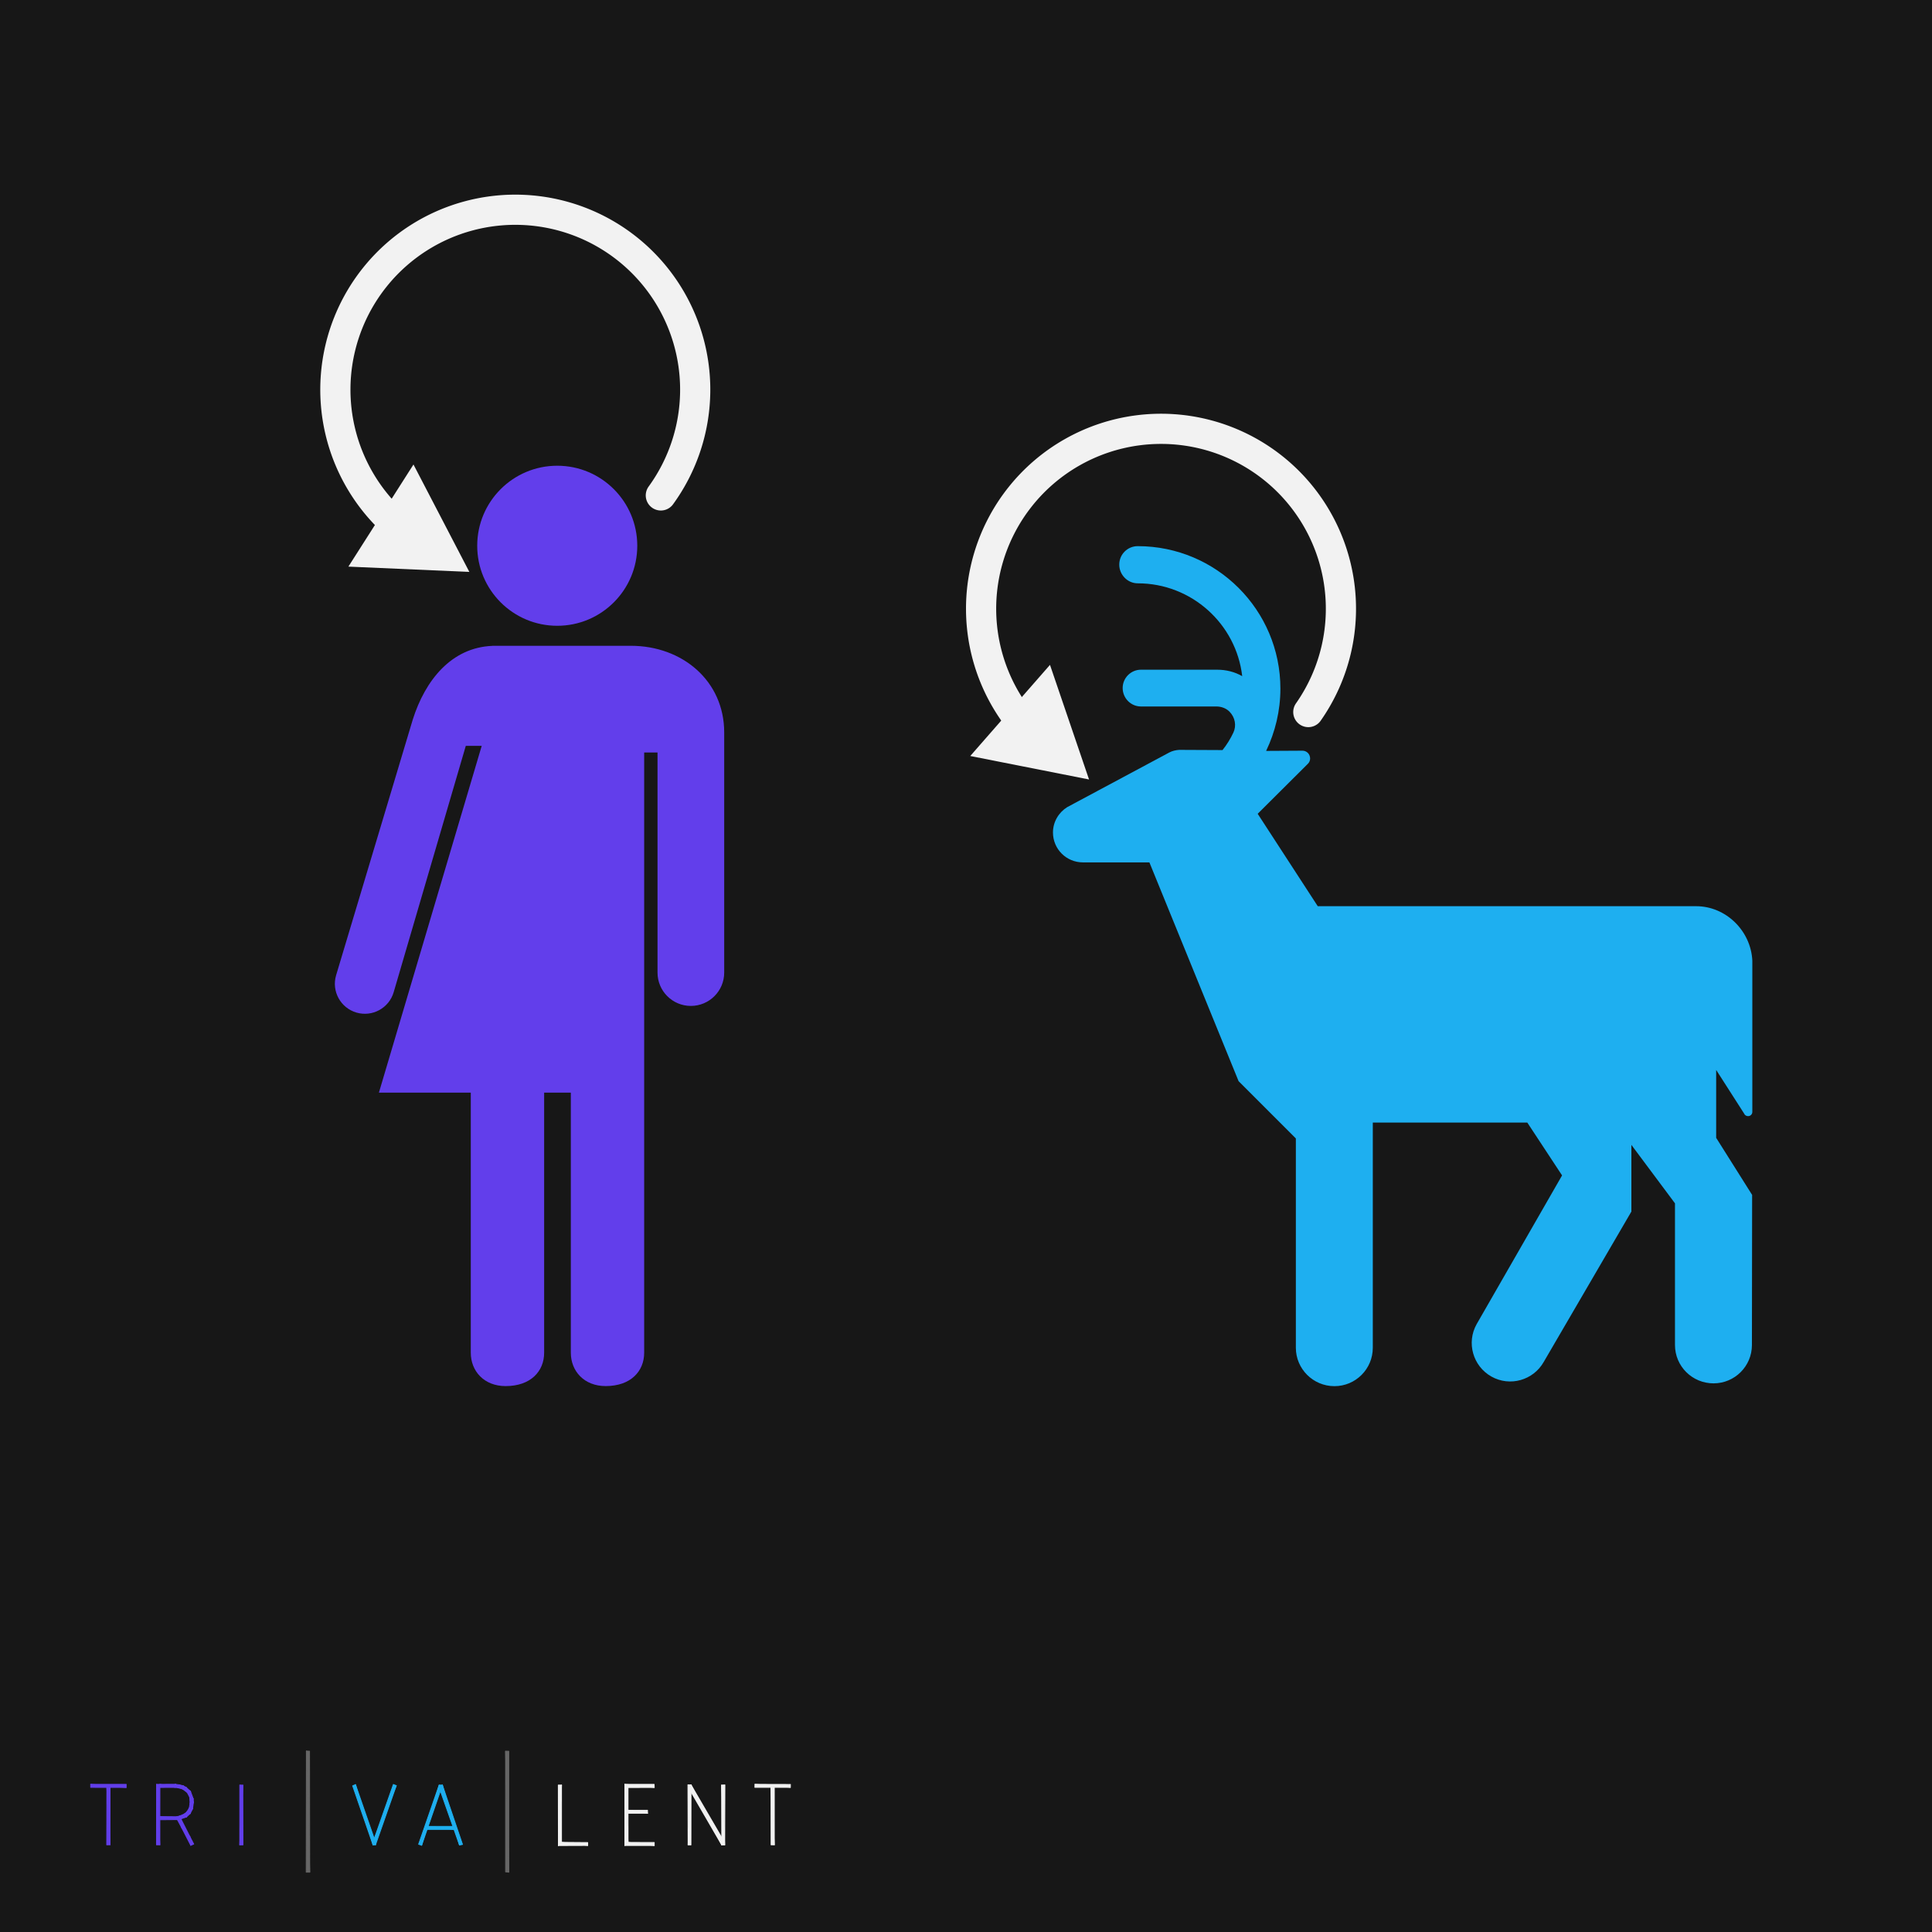 <?xml version="1.0" encoding="UTF-8" standalone="no"?>
<svg
   xmlns:dc="http://purl.org/dc/elements/1.1/"
   xmlns:cc="http://creativecommons.org/ns#"
   xmlns:rdf="http://www.w3.org/1999/02/22-rdf-syntax-ns#"
   xmlns:svg="http://www.w3.org/2000/svg"
   xmlns="http://www.w3.org/2000/svg"
   xmlns:sodipodi="http://sodipodi.sourceforge.net/DTD/sodipodi-0.dtd"
   xmlns:inkscape="http://www.inkscape.org/namespaces/inkscape"
   inkscape:export-ydpi="192"
   inkscape:export-xdpi="192"
   inkscape:export-filename="primum_non_nocere.png"
   width="1024"
   height="1024"
   viewBox="0 0 270.933 270.933"
   version="1.1"
   id="svg8"
   inkscape:version="1.0beta2 (2b71d25, 2019-12-03)"
   sodipodi:docname="primum_non_nocere.svg">
  <rect x="0" y="0" width="270.933" height="270.933" fill="#808080" stroke="none"/>
  <defs
     id="defs2" />
  <sodipodi:namedview
     inkscape:snap-global="true"
     id="base"
     pagecolor="#ffffff"
     bordercolor="#666666"
     borderopacity="1.0"
     inkscape:pageopacity="0.0"
     inkscape:pageshadow="2"
     inkscape:zoom="0.70710678"
     inkscape:cx="421.31892"
     inkscape:cy="520.65224"
     inkscape:document-units="mm"
     inkscape:current-layer="g2694"
     inkscape:document-rotation="0"
     showgrid="false"
     units="px"
     inkscape:pagecheckerboard="true"
     showguides="true"
     inkscape:guide-bbox="true"
     inkscape:snap-bbox="true"
     inkscape:snap-bbox-edge-midpoints="true"
     inkscape:snap-bbox-midpoints="true"
     inkscape:object-nodes="false"
     inkscape:window-width="1920"
     inkscape:window-height="1050"
     inkscape:window-x="0"
     inkscape:window-y="0"
     inkscape:window-maximized="1">
    <sodipodi:guide
       position="135.467,135.467"
       orientation="0,1"
       id="guide1033"
       inkscape:label=""
       inkscape:locked="false"
       inkscape:color="rgb(255,0,0)" />
    <sodipodi:guide
       position="135.467,135.467"
       orientation="-1,0"
       id="guide1035"
       inkscape:label=""
       inkscape:locked="false"
       inkscape:color="rgb(255,0,0)" />
    <sodipodi:guide
       position="90.311,135.467"
       orientation="-1,0"
       id="guide1041"
       inkscape:label=""
       inkscape:locked="false"
       inkscape:color="rgb(50,255,0)" />
    <sodipodi:guide
       position="180.622,135.467"
       orientation="-1,0"
       id="guide1043"
       inkscape:label=""
       inkscape:locked="false"
       inkscape:color="rgb(50,255,0)" />
  </sodipodi:namedview>
  <g
     inkscape:label="Layer 1"
     inkscape:groupmode="layer"
     id="layer1">
    <rect
       y="2.1207682e-06"
       x="1.2120769e-05"
       height="270.933"
       width="270.933"
       id="rect879"
       style="fill:#171717;fill-opacity:1;stroke:#f2f2f2;stroke-width:0;stroke-linecap:square;stroke-linejoin:miter;stroke-miterlimit:4;stroke-dasharray:none;stroke-opacity:1;paint-order:stroke fill markers" />
    <g
       transform="matrix(1.761,0,0,1.761,-29.72,41.518)"
       id="g1039">
      <circle
         id="circle146"
         r="6.373"
         cy="19.884"
         cx="61.252"
         clip-rule="evenodd"
         fill-rule="evenodd"
         style="stroke-width:0.894;fill:#623eeb;fill-opacity:1" />
      <path
         id="path148"
         d="m 67.113,27.85 h -5.842 -0.532 -4.661 v 0.006 c -3.254,0.134 -5.338,2.734 -6.33,5.865 0,0 -6.084,20.285 -6.108,20.372 -0.372,1.267 0.355,2.594 1.621,2.965 1.267,0.371 2.595,-0.356 2.966,-1.622 0.025,-0.086 5.743,-19.618 5.743,-19.618 h 1.267 l -8.187,27.617 h 7.317 v 20.713 c 0,1.467 1.062,2.655 2.774,2.655 2.007,0 3.068,-1.189 3.068,-2.655 V 63.434 h 1.062 1.063 v 20.713 c 0,1.467 1.062,2.655 2.773,2.655 2.007,0 3.068,-1.189 3.068,-2.655 V 59.716 55.998 36.348 h 1.062 v 17.526 c 0,1.467 1.189,2.655 2.655,2.655 1.467,0 2.656,-1.189 2.656,-2.655 V 34.755 c 0,-4.106 -3.329,-6.905 -7.436,-6.905 z"
         clip-rule="evenodd"
         fill-rule="evenodd"
         inkscape:connector-curvature="0"
         style="stroke-width:0;stroke:none;stroke-opacity:1;stroke-miterlimit:4;stroke-dasharray:none;fill:#623eeb;fill-opacity:1" />
    </g>
    <g
       transform="matrix(-1.178,0,0,1.178,245.737,76.589)"
       id="g1031"
       style="fill:#1eaff0;fill-opacity:1">
      <path
         style="fill:#1eaff0;fill-opacity:1"
         inkscape:connector-curvature="0"
         id="path1017"
         d="m 63.717,14.709 h 9.065 c 1.195,0 2.176,0.981 2.176,2.177 0,1.22 -0.98,2.2 -2.176,2.2 h -8.97 c -0.574,0 -1.147,0.191 -1.579,0.622 -0.67,0.693 -0.837,1.674 -0.454,2.487 0.335,0.718 0.79,1.459 1.292,2.081 l 5.166,-0.024 c 0.383,0.024 0.812,0.12 1.172,0.311 l 12.15,6.506 c 1.004,0.622 1.697,1.746 1.697,3.014 0,1.985 -1.602,3.563 -3.562,3.563 h -7.918 l -10.619,26.047 -6.816,6.816 v 24.922 c 0,2.512 -2.057,4.568 -4.592,4.568 -2.535,0 -4.568,-2.057 -4.568,-4.568 V 68.62 H 26.788 l -4.139,6.29 10.166,17.699 c 1.243,2.201 0.454,4.999 -1.746,6.242 -2.201,1.244 -4.999,0.455 -6.242,-1.746 L 14.398,79.215 v -7.94 l -5.19,6.959 v 16.863 c 0,2.535 -2.057,4.568 -4.592,4.568 -2.512,0 -4.568,-2.033 -4.568,-4.568 L 0.024,77.23 4.305,70.437 V 62.353 L 0.98,67.543 C 0.908,67.734 0.717,67.855 0.502,67.855 0.239,67.855 0,67.64 0,67.353 v -18.01 c 0.167,-3.54 3.133,-6.481 6.696,-6.481 H 51.733 L 58.885,31.86 52.953,25.953 c -0.191,-0.167 -0.311,-0.407 -0.311,-0.67 0,-0.526 0.406,-0.933 0.908,-0.933 l 4.329,0.024 C 56.803,22.125 56.181,19.614 56.181,16.959 56.183,7.606 63.788,0 73.164,0 c 1.22,0 2.2,0.981 2.2,2.201 0,1.196 -0.98,2.224 -2.2,2.224 -6.409,0 -11.72,4.832 -12.437,11.05 0.885,-0.502 1.889,-0.766 2.99,-0.766 z" />
    </g>
    <path
       sodipodi:open="true"
       d="M 61.999,77.693 A 25.231,25.231 0 0 1 47.108,52.664 25.231,25.231 0 0 1 65.731,30.272 25.231,25.231 0 0 1 93.055,40.353 25.231,25.231 0 0 1 92.673,69.474"
       sodipodi:arc-type="arc"
       sodipodi:end="0.62831853"
       sodipodi:start="1.9896753"
       sodipodi:ry="25.2307"
       sodipodi:rx="25.231001"
       sodipodi:cy="54.64341"
       sodipodi:cx="72.261093"
       sodipodi:type="arc"
       id="path29"
       style="fill:#000000;fill-opacity:0;stroke:#f2f2f2;stroke-width:4.233;stroke-linecap:round;stroke-linejoin:round;stroke-miterlimit:4;stroke-dasharray:none;stroke-opacity:1;paint-order:stroke fill markers" />
    <path
       transform="rotate(2.008,97.99,72.656)"
       inkscape:transform-center-y="-1.4122125"
       inkscape:transform-center-x="0.13405446"
       d="m 62.929,79.455 -10.598,-0.093 5.38,-9.132 z"
       inkscape:randomized="0"
       inkscape:rounded="0"
       inkscape:flatsided="true"
       sodipodi:arg2="1.5795739"
       sodipodi:arg1="0.53237638"
       sodipodi:r2="3.0595424"
       sodipodi:r1="6.1190853"
       sodipodi:cy="76.348984"
       sodipodi:cx="57.656883"
       sodipodi:sides="3"
       id="path854"
       style="fill:#f2f2f2;fill-opacity:1;stroke:#f2f2f2;stroke-width:3.684;stroke-linecap:square;stroke-linejoin:miter;stroke-miterlimit:4;stroke-dasharray:none;stroke-opacity:1;paint-order:stroke fill markers"
       sodipodi:type="star" />
    <path
       transform="rotate(4.041)"
       style="fill:#000000;fill-opacity:0;stroke:#f2f2f2;stroke-width:4.233;stroke-linecap:round;stroke-linejoin:round;stroke-miterlimit:4;stroke-dasharray:none;stroke-opacity:1;paint-order:stroke fill markers"
       id="path29-3"
       sodipodi:type="arc"
       sodipodi:cx="168.42545"
       sodipodi:cy="73.680801"
       sodipodi:rx="25.231003"
       sodipodi:ry="25.2307"
       sodipodi:start="2.1991149"
       sodipodi:end="0.54105207"
       sodipodi:arc-type="arc"
       d="m 153.595,94.093 a 25.231,25.231 0 0 1 -6.005,-34.642 25.231,25.231 0 0 1 34.453,-7.01 25.231,25.231 0 0 1 8.009,34.235"
       sodipodi:open="true" />
    <path
       sodipodi:type="star"
       style="fill:#f2f2f2;fill-opacity:1;stroke:#f2f2f2;stroke-width:3.684;stroke-linecap:square;stroke-linejoin:miter;stroke-miterlimit:4;stroke-dasharray:none;stroke-opacity:1;paint-order:stroke fill markers"
       id="path854-6"
       sodipodi:sides="3"
       sodipodi:cx="57.656883"
       sodipodi:cy="76.348984"
       sodipodi:r1="6.1190853"
       sodipodi:r2="3.0595424"
       sodipodi:arg1="0.53237638"
       sodipodi:arg2="1.5795739"
       inkscape:flatsided="true"
       inkscape:rounded="0"
       inkscape:randomized="0"
       d="m 62.929,79.455 -10.598,-0.093 5.38,-9.132 z"
       inkscape:transform-center-x="0.59309083"
       inkscape:transform-center-y="-0.98712979"
       transform="rotate(10.675,-40.35,558.874)" />
    <g
       transform="matrix(0.028,0,0,0.028,11.307,242.905)"
       id="g2694">
      <polygon
         style="fill:#623eeb;stroke:#623eeb;stroke-width:4.09;stroke-miterlimit:4;stroke-dasharray:none;fill-opacity:1;stroke-opacity:1"
         points="50.235,261.47 228.341,261.47 227.984,277.175 "
         id="polygon2427" />
      <polygon
         style="fill:#623eeb;stroke:#623eeb;stroke-width:4.09;stroke-miterlimit:4;stroke-dasharray:none;fill-opacity:1;stroke-opacity:1"
         points="50.235,261.47 50.235,276.818 227.984,277.175 "
         id="polygon2429" />
      <polygon
         style="fill:#623eeb;stroke:#623eeb;stroke-width:4.09;stroke-miterlimit:4;stroke-dasharray:none;fill-opacity:1;stroke-opacity:1"
         points="131.293,276.747 147.069,564.144 147.461,277.139 "
         id="polygon2431" />
      <polygon
         style="fill:#623eeb;stroke:#623eeb;stroke-width:4.09;stroke-miterlimit:4;stroke-dasharray:none;fill-opacity:1;stroke-opacity:1"
         points="131.293,276.747 130.579,564.536 147.069,564.144 "
         id="polygon2433" />
      <polygon
         style="fill:#623eeb;stroke:#623eeb;stroke-width:4.09;stroke-miterlimit:4;stroke-dasharray:none;fill-opacity:1;stroke-opacity:1"
         points="380.284,261.435 396.774,564.536 379.892,564.536 "
         id="polygon2435" />
      <polygon
         style="fill:#623eeb;stroke:#623eeb;stroke-width:4.09;stroke-miterlimit:4;stroke-dasharray:none;fill-opacity:1;stroke-opacity:1"
         points="380.284,261.435 397.167,261.435 396.774,564.536 "
         id="polygon2437" />
      <polygon
         style="fill:#623eeb;stroke:#623eeb;stroke-width:4.09;stroke-miterlimit:4;stroke-dasharray:none;fill-opacity:1;stroke-opacity:1"
         points="397.167,261.435 474.441,276.854 397.345,277.211 "
         id="polygon2439" />
      <polygon
         style="fill:#623eeb;stroke:#623eeb;stroke-width:4.09;stroke-miterlimit:4;stroke-dasharray:none;fill-opacity:1;stroke-opacity:1"
         points="397.167,261.435 474.441,261.149 474.441,276.854 "
         id="polygon2441" />
      <polygon
         style="fill:#623eeb;stroke:#623eeb;stroke-width:4.09;stroke-miterlimit:4;stroke-dasharray:none;fill-opacity:1;stroke-opacity:1"
         points="474.441,261.149 496.214,264.005 490.146,272.571 "
         id="polygon2443" />
      <polygon
         style="fill:#623eeb;stroke:#623eeb;stroke-width:4.09;stroke-miterlimit:4;stroke-dasharray:none;fill-opacity:1;stroke-opacity:1"
         points="474.441,261.149 474.441,276.854 491.217,279.352 "
         id="polygon2445" />
      <polygon
         style="fill:#623eeb;stroke:#623eeb;stroke-width:4.09;stroke-miterlimit:4;stroke-dasharray:none;fill-opacity:1;stroke-opacity:1"
         points="490.146,272.571 491.217,279.352 474.441,261.149 "
         id="polygon2447" />
      <polygon
         style="fill:#623eeb;stroke:#623eeb;stroke-width:4.09;stroke-miterlimit:4;stroke-dasharray:none;fill-opacity:1;stroke-opacity:1"
         points="490.146,272.571 513.703,275.783 514.417,269.002 "
         id="polygon2449" />
      <polygon
         style="fill:#623eeb;stroke:#623eeb;stroke-width:4.09;stroke-miterlimit:4;stroke-dasharray:none;fill-opacity:1;stroke-opacity:1"
         points="514.417,269.002 496.214,264.005 490.146,272.571 "
         id="polygon2451" />
      <polygon
         style="fill:#623eeb;stroke:#623eeb;stroke-width:4.09;stroke-miterlimit:4;stroke-dasharray:none;fill-opacity:1;stroke-opacity:1"
         points="513.703,275.783 511.562,285.42 491.217,279.352 "
         id="polygon2453" />
      <polygon
         style="fill:#623eeb;stroke:#623eeb;stroke-width:4.09;stroke-miterlimit:4;stroke-dasharray:none;fill-opacity:1;stroke-opacity:1"
         points="513.703,275.783 529.051,282.565 528.694,276.854 "
         id="polygon2455" />
      <polygon
         style="fill:#623eeb;stroke:#623eeb;stroke-width:4.09;stroke-miterlimit:4;stroke-dasharray:none;fill-opacity:1;stroke-opacity:1"
         points="513.703,275.783 490.146,272.571 491.217,279.352 "
         id="polygon2457" />
      <polygon
         style="fill:#623eeb;stroke:#623eeb;stroke-width:4.09;stroke-miterlimit:4;stroke-dasharray:none;fill-opacity:1;stroke-opacity:1"
         points="511.562,285.42 534.048,302.196 529.051,282.565 "
         id="polygon2459" />
      <polygon
         style="fill:#623eeb;stroke:#623eeb;stroke-width:4.09;stroke-miterlimit:4;stroke-dasharray:none;fill-opacity:1;stroke-opacity:1"
         points="528.694,276.854 550.467,297.199 529.051,282.565 "
         id="polygon2461" />
      <polygon
         style="fill:#623eeb;stroke:#623eeb;stroke-width:4.09;stroke-miterlimit:4;stroke-dasharray:none;fill-opacity:1;stroke-opacity:1"
         points="550.467,297.199 546.183,325.753 534.048,302.196 "
         id="polygon2463" />
      <polygon
         style="fill:#623eeb;stroke:#623eeb;stroke-width:4.09;stroke-miterlimit:4;stroke-dasharray:none;fill-opacity:1;stroke-opacity:1"
         points="546.183,325.753 564.03,333.962 550.467,297.199 "
         id="polygon2465" />
      <polygon
         style="fill:#623eeb;stroke:#623eeb;stroke-width:4.09;stroke-miterlimit:4;stroke-dasharray:none;fill-opacity:1;stroke-opacity:1"
         points="546.183,325.753 548.325,355.378 564.03,333.962 "
         id="polygon2467" />
      <polygon
         style="fill:#623eeb;stroke:#623eeb;stroke-width:4.09;stroke-miterlimit:4;stroke-dasharray:none;fill-opacity:1;stroke-opacity:1"
         points="564.03,333.962 565.101,350.024 548.325,355.378 "
         id="polygon2469" />
      <polygon
         style="fill:#623eeb;stroke:#623eeb;stroke-width:4.09;stroke-miterlimit:4;stroke-dasharray:none;fill-opacity:1;stroke-opacity:1"
         points="548.325,355.378 555.82,380.719 565.101,350.024 "
         id="polygon2471" />
      <polygon
         style="fill:#623eeb;stroke:#623eeb;stroke-width:4.09;stroke-miterlimit:4;stroke-dasharray:none;fill-opacity:1;stroke-opacity:1"
         points="565.101,350.024 560.817,383.932 555.82,380.719 "
         id="polygon2473" />
      <polygon
         style="fill:#623eeb;stroke:#623eeb;stroke-width:4.09;stroke-miterlimit:4;stroke-dasharray:none;fill-opacity:1;stroke-opacity:1"
         points="555.82,380.719 544.042,379.649 548.325,355.378 "
         id="polygon2475" />
      <polygon
         style="fill:#623eeb;stroke:#623eeb;stroke-width:4.09;stroke-miterlimit:4;stroke-dasharray:none;fill-opacity:1;stroke-opacity:1"
         points="544.042,379.649 532.977,398.209 547.968,392.855 "
         id="polygon2477" />
      <polygon
         style="fill:#623eeb;stroke:#623eeb;stroke-width:4.09;stroke-miterlimit:4;stroke-dasharray:none;fill-opacity:1;stroke-opacity:1"
         points="547.968,392.855 555.82,380.719 544.042,379.649 "
         id="polygon2479" />
      <polygon
         style="fill:#623eeb;stroke:#623eeb;stroke-width:4.09;stroke-miterlimit:4;stroke-dasharray:none;fill-opacity:1;stroke-opacity:1"
         points="547.968,392.855 548.682,407.489 560.817,383.932 "
         id="polygon2481" />
      <polygon
         style="fill:#623eeb;stroke:#623eeb;stroke-width:4.09;stroke-miterlimit:4;stroke-dasharray:none;fill-opacity:1;stroke-opacity:1"
         points="528.694,276.854 514.417,269.002 513.703,275.783 "
         id="polygon2483" />
      <polygon
         style="fill:#623eeb;stroke:#623eeb;stroke-width:4.09;stroke-miterlimit:4;stroke-dasharray:none;fill-opacity:1;stroke-opacity:1"
         points="513.703,275.783 511.562,285.42 529.051,282.565 "
         id="polygon2485" />
      <polygon
         style="fill:#623eeb;stroke:#623eeb;stroke-width:4.09;stroke-miterlimit:4;stroke-dasharray:none;fill-opacity:1;stroke-opacity:1"
         points="529.051,282.565 550.467,297.199 534.048,302.196 "
         id="polygon2487" />
      <polygon
         style="fill:#623eeb;stroke:#623eeb;stroke-width:4.09;stroke-miterlimit:4;stroke-dasharray:none;fill-opacity:1;stroke-opacity:1"
         points="560.817,383.932 555.82,380.719 547.968,392.855 "
         id="polygon2489" />
      <polygon
         style="fill:#623eeb;stroke:#623eeb;stroke-width:4.09;stroke-miterlimit:4;stroke-dasharray:none;fill-opacity:1;stroke-opacity:1"
         points="532.977,398.209 548.682,407.489 547.968,392.855 "
         id="polygon2491" />
      <polygon
         style="fill:#623eeb;stroke:#623eeb;stroke-width:4.09;stroke-miterlimit:4;stroke-dasharray:none;fill-opacity:1;stroke-opacity:1"
         points="532.977,398.209 520.485,409.63 548.682,407.489 "
         id="polygon2493" />
      <polygon
         style="fill:#623eeb;stroke:#623eeb;stroke-width:4.09;stroke-miterlimit:4;stroke-dasharray:none;fill-opacity:1;stroke-opacity:1"
         points="548.682,407.489 529.765,424.978 520.485,409.63 "
         id="polygon2495" />
      <polygon
         style="fill:#623eeb;stroke:#623eeb;stroke-width:4.09;stroke-miterlimit:4;stroke-dasharray:none;fill-opacity:1;stroke-opacity:1"
         points="520.485,409.63 504.066,426.763 529.765,424.978 "
         id="polygon2497" />
      <polygon
         style="fill:#623eeb;stroke:#623eeb;stroke-width:4.09;stroke-miterlimit:4;stroke-dasharray:none;fill-opacity:1;stroke-opacity:1"
         points="529.765,424.978 502.282,434.615 504.066,426.763 "
         id="polygon2499" />
      <polygon
         style="fill:#623eeb;stroke:#623eeb;stroke-width:4.09;stroke-miterlimit:4;stroke-dasharray:none;fill-opacity:1;stroke-opacity:1"
         points="504.066,426.763 495.5,420.338 520.485,409.63 "
         id="polygon2501" />
      <polygon
         style="fill:#623eeb;stroke:#623eeb;stroke-width:4.09;stroke-miterlimit:4;stroke-dasharray:none;fill-opacity:1;stroke-opacity:1"
         points="502.282,434.615 484.435,438.184 495.5,420.338 "
         id="polygon2503" />
      <polygon
         style="fill:#623eeb;stroke:#623eeb;stroke-width:4.09;stroke-miterlimit:4;stroke-dasharray:none;fill-opacity:1;stroke-opacity:1"
         points="504.066,426.763 495.5,420.338 502.282,434.615 "
         id="polygon2505" />
      <polygon
         style="fill:#623eeb;stroke:#623eeb;stroke-width:4.09;stroke-miterlimit:4;stroke-dasharray:none;fill-opacity:1;stroke-opacity:1"
         points="484.435,438.184 480.152,423.551 495.5,420.338 "
         id="polygon2507" />
      <polygon
         style="fill:#623eeb;stroke:#623eeb;stroke-width:4.09;stroke-miterlimit:4;stroke-dasharray:none;fill-opacity:1;stroke-opacity:1"
         points="480.152,423.551 396.988,422.837 484.435,438.184 "
         id="polygon2509" />
      <polygon
         style="fill:#623eeb;stroke:#623eeb;stroke-width:4.09;stroke-miterlimit:4;stroke-dasharray:none;fill-opacity:1;stroke-opacity:1"
         points="484.435,438.184 397.702,438.898 396.988,422.837 "
         id="polygon2511" />
      <polygon
         style="fill:#623eeb;stroke:#623eeb;stroke-width:4.09;stroke-miterlimit:4;stroke-dasharray:none;fill-opacity:1;stroke-opacity:1"
         points="484.435,438.184 505.494,477.446 502.282,434.615 "
         id="polygon2513" />
      <polygon
         style="fill:#623eeb;stroke:#623eeb;stroke-width:4.09;stroke-miterlimit:4;stroke-dasharray:none;fill-opacity:1;stroke-opacity:1"
         points="502.282,434.615 547.254,523.49 505.494,477.446 "
         id="polygon2515" />
      <polygon
         style="fill:#623eeb;stroke:#623eeb;stroke-width:4.09;stroke-miterlimit:4;stroke-dasharray:none;fill-opacity:1;stroke-opacity:1"
         points="547.254,523.49 551.537,567.035 505.494,477.446 "
         id="polygon2517" />
      <polygon
         style="fill:#623eeb;stroke:#623eeb;stroke-width:4.09;stroke-miterlimit:4;stroke-dasharray:none;fill-opacity:1;stroke-opacity:1"
         points="547.254,523.49 566.528,560.61 551.537,567.035 "
         id="polygon2519" />
      <polygon
         style="fill:#623eeb;stroke:#623eeb;stroke-width:4.09;stroke-miterlimit:4;stroke-dasharray:none;fill-opacity:1;stroke-opacity:1"
         points="796.928,264.789 812.23,265.554 796.928,564.709 "
         id="polygon2521" />
      <polygon
         style="fill:#623eeb;stroke:#623eeb;stroke-width:4.09;stroke-miterlimit:4;stroke-dasharray:none;fill-opacity:1;stroke-opacity:1"
         points="812.995,564.709 796.928,564.709 812.23,265.554 "
         id="polygon2523" />
      <polygon
         style="fill:#666666;stroke:#666666;stroke-width:4.09;stroke-miterlimit:4;stroke-dasharray:none;stroke-opacity:1;fill-opacity:1"
         points="1130.587,94.553 1146.578,95.395 1147.419,701.356 "
         id="polygon2525" />
      <polygon
         style="fill:#666666;stroke:#666666;stroke-width:4.09;stroke-miterlimit:4;stroke-dasharray:none;stroke-opacity:1;fill-opacity:1"
         points="1129.746,701.356 1147.419,701.356 1130.587,94.553 "
         id="polygon2527" />
      <polygon
         style="fill:#1eaff0;stroke:#1eaff0;stroke-width:4.09;stroke-miterlimit:4;stroke-dasharray:none;stroke-opacity:1;fill-opacity:1"
         points="1362.35,268.767 1376.63,262.73 1464.492,564.834 "
         id="polygon2529" />
      <polygon
         style="fill:#1eaff0;stroke:#1eaff0;stroke-width:4.09;stroke-miterlimit:4;stroke-dasharray:none;stroke-opacity:1;fill-opacity:1"
         points="1464.492,564.834 1470.604,533.783 1376.63,262.73 "
         id="polygon2531" />
      <polygon
         style="fill:#1eaff0;stroke:#1eaff0;stroke-width:4.09;stroke-miterlimit:4;stroke-dasharray:none;stroke-opacity:1;fill-opacity:1"
         points="1464.492,564.834 1470.604,533.783 1476.875,564.615 "
         id="polygon2533" />
      <polygon
         style="fill:#1eaff0;stroke:#1eaff0;stroke-width:4.09;stroke-miterlimit:4;stroke-dasharray:none;stroke-opacity:1;fill-opacity:1"
         points="1476.875,564.615 1470.604,533.783 1580.868,267.792 "
         id="polygon2535" />
      <polygon
         style="fill:#1eaff0;stroke:#1eaff0;stroke-width:4.09;stroke-miterlimit:4;stroke-dasharray:none;stroke-opacity:1;fill-opacity:1"
         points="1580.868,267.792 1566.236,262.044 1470.604,533.783 "
         id="polygon2537" />
      <polygon
         style="fill:#1eaff0;stroke:#1eaff0;stroke-width:4.09;stroke-miterlimit:4;stroke-dasharray:none;stroke-opacity:1;fill-opacity:1"
         points="1692.699,561.479 1707.854,566.705 1795.646,265.179 "
         id="polygon2539" />
      <polygon
         style="fill:#1eaff0;stroke:#1eaff0;stroke-width:4.09;stroke-miterlimit:4;stroke-dasharray:none;stroke-opacity:1;fill-opacity:1"
         points="1795.646,265.179 1811.846,265.179 1707.854,566.705 "
         id="polygon2541" />
      <polygon
         style="fill:#1eaff0;stroke:#1eaff0;stroke-width:4.09;stroke-miterlimit:4;stroke-dasharray:none;stroke-opacity:1;fill-opacity:1"
         points="1811.846,265.179 1802.44,296.011 1897.548,565.66 "
         id="polygon2543" />
      <polygon
         style="fill:#1eaff0;stroke:#1eaff0;stroke-width:4.09;stroke-miterlimit:4;stroke-dasharray:none;stroke-opacity:1;fill-opacity:1"
         points="1897.548,565.66 1912.703,562.525 1811.846,265.179 "
         id="polygon2545" />
      <polygon
         style="fill:#1eaff0;stroke:#1eaff0;stroke-width:4.09;stroke-miterlimit:4;stroke-dasharray:none;stroke-opacity:1;fill-opacity:1"
         points="1741.298,472.119 1735.027,487.274 1870.374,487.274 "
         id="polygon2547" />
      <polygon
         style="fill:#1eaff0;stroke:#1eaff0;stroke-width:4.09;stroke-miterlimit:4;stroke-dasharray:none;stroke-opacity:1;fill-opacity:1"
         points="1870.374,487.274 1864.626,472.119 1741.298,472.119 "
         id="polygon2549" />
      <polygon
         style="fill:#666666;stroke:#666666;stroke-width:4.09;stroke-miterlimit:4;stroke-dasharray:none;stroke-opacity:1;fill-opacity:1"
         points="2128.32,699.845 2144.311,701.528 2128.32,95.567 "
         id="polygon2551" />
      <polygon
         style="fill:#666666;stroke:#666666;stroke-width:4.09;stroke-miterlimit:4;stroke-dasharray:none;stroke-opacity:1;fill-opacity:1"
         points="2144.311,95.567 2128.32,95.567 2144.311,701.528 "
         id="polygon2553" />
      <polygon
         style="fill:#f2f2f2;stroke:#f2f2f2;stroke-width:4.09;stroke-miterlimit:4;stroke-dasharray:none;fill-opacity:1;stroke-opacity:1"
         points="2392.311,264.994 2408.511,264.994 2392.834,568.088 "
         id="polygon2555" />
      <polygon
         style="fill:#f2f2f2;stroke:#f2f2f2;stroke-width:4.09;stroke-miterlimit:4;stroke-dasharray:none;fill-opacity:1;stroke-opacity:1"
         points="2392.834,568.088 2408.511,551.888 2408.511,264.994 "
         id="polygon2557" />
      <polygon
         style="fill:#f2f2f2;stroke:#f2f2f2;stroke-width:4.09;stroke-miterlimit:4;stroke-dasharray:none;fill-opacity:1;stroke-opacity:1"
         points="2392.834,568.088 2539.677,567.565 2408.511,551.888 "
         id="polygon2559" />
      <polygon
         style="fill:#f2f2f2;stroke:#f2f2f2;stroke-width:4.09;stroke-miterlimit:4;stroke-dasharray:none;fill-opacity:1;stroke-opacity:1"
         points="2408.511,551.888 2539.677,552.933 2539.677,567.565 "
         id="polygon2561" />
      <polygon
         style="fill:#f2f2f2;stroke:#f2f2f2;stroke-width:4.09;stroke-miterlimit:4;stroke-dasharray:none;fill-opacity:1;stroke-opacity:1"
         points="2725.572,261.431 2872.368,261.431 2872.843,277.108 "
         id="polygon2563" />
      <polygon
         style="fill:#f2f2f2;stroke:#f2f2f2;stroke-width:4.09;stroke-miterlimit:4;stroke-dasharray:none;fill-opacity:1;stroke-opacity:1"
         points="2725.572,261.431 2741.724,277.583 2872.843,277.108 "
         id="polygon2565" />
      <polygon
         style="fill:#f2f2f2;stroke:#f2f2f2;stroke-width:4.09;stroke-miterlimit:4;stroke-dasharray:none;fill-opacity:1;stroke-opacity:1"
         points="2725.572,261.431 2725.572,567.85 2741.724,552.173 "
         id="polygon2567" />
      <polygon
         style="fill:#f2f2f2;stroke:#f2f2f2;stroke-width:4.09;stroke-miterlimit:4;stroke-dasharray:none;fill-opacity:1;stroke-opacity:1"
         points="2741.724,552.173 2741.724,277.583 2725.572,261.431 "
         id="polygon2569" />
      <polygon
         style="fill:#f2f2f2;stroke:#f2f2f2;stroke-width:4.09;stroke-miterlimit:4;stroke-dasharray:none;fill-opacity:1;stroke-opacity:1"
         points="2741.724,391.125 2839.588,406.327 2741.724,406.327 "
         id="polygon2571" />
      <polygon
         style="fill:#f2f2f2;stroke:#f2f2f2;stroke-width:4.09;stroke-miterlimit:4;stroke-dasharray:none;fill-opacity:1;stroke-opacity:1"
         points="2741.724,391.125 2839.113,391.125 2839.588,406.327 "
         id="polygon2573" />
      <polygon
         style="fill:#f2f2f2;stroke:#f2f2f2;stroke-width:4.09;stroke-miterlimit:4;stroke-dasharray:none;fill-opacity:1;stroke-opacity:1"
         points="2741.724,552.173 2725.572,567.85 2872.843,567.85 "
         id="polygon2575" />
      <polygon
         style="fill:#f2f2f2;stroke:#f2f2f2;stroke-width:4.09;stroke-miterlimit:4;stroke-dasharray:none;fill-opacity:1;stroke-opacity:1"
         points="2872.843,567.85 2872.843,552.648 2741.724,552.173 "
         id="polygon2577" />
      <polygon
         style="fill:#f2f2f2;stroke:#f2f2f2;stroke-width:4.09;stroke-miterlimit:4;stroke-dasharray:none;fill-opacity:1;stroke-opacity:1"
         points="3041.492,263.806 3057.169,264.281 3042.442,564.525 "
         id="polygon2579" />
      <polygon
         style="fill:#f2f2f2;stroke:#f2f2f2;stroke-width:4.09;stroke-miterlimit:4;stroke-dasharray:none;fill-opacity:1;stroke-opacity:1"
         points="3042.442,564.525 3056.694,565 3057.169,264.281 "
         id="polygon2581" />
      <polygon
         style="fill:#f2f2f2;stroke:#f2f2f2;stroke-width:4.09;stroke-miterlimit:4;stroke-dasharray:none;fill-opacity:1;stroke-opacity:1"
         points="3057.169,264.281 3058.119,301.337 3211.091,565 "
         id="polygon2583" />
      <polygon
         style="fill:#f2f2f2;stroke:#f2f2f2;stroke-width:4.09;stroke-miterlimit:4;stroke-dasharray:none;fill-opacity:1;stroke-opacity:1"
         points="3211.091,565 3211.091,528.419 3057.169,264.281 "
         id="polygon2585" />
      <polygon
         style="fill:#f2f2f2;stroke:#f2f2f2;stroke-width:4.09;stroke-miterlimit:4;stroke-dasharray:none;fill-opacity:1;stroke-opacity:1"
         points="3211.091,565 3225.819,565 3210.141,265.232 "
         id="polygon2587" />
      <polygon
         style="fill:#f2f2f2;stroke:#f2f2f2;stroke-width:4.09;stroke-miterlimit:4;stroke-dasharray:none;fill-opacity:1;stroke-opacity:1"
         points="3210.141,265.232 3226.769,264.281 3225.819,565 "
         id="polygon2589" />
      <polygon
         style="fill:#f2f2f2;stroke:#f2f2f2;stroke-width:4.09;stroke-miterlimit:4;stroke-dasharray:none;fill-opacity:1;stroke-opacity:1"
         points="3377.365,261.431 3554.566,276.633 3555.041,261.906 "
         id="polygon2591" />
      <polygon
         style="fill:#f2f2f2;stroke:#f2f2f2;stroke-width:4.09;stroke-miterlimit:4;stroke-dasharray:none;fill-opacity:1;stroke-opacity:1"
         points="3554.566,276.633 3376.89,276.633 3377.365,261.431 "
         id="polygon2593" />
      <polygon
         style="fill:#f2f2f2;stroke:#f2f2f2;stroke-width:4.09;stroke-miterlimit:4;stroke-dasharray:none;fill-opacity:1;stroke-opacity:1"
         points="3457.652,276.633 3458.127,564.525 3474.279,564.525 "
         id="polygon2595" />
      <polygon
         style="fill:#f2f2f2;stroke:#f2f2f2;stroke-width:4.09;stroke-miterlimit:4;stroke-dasharray:none;fill-opacity:1;stroke-opacity:1"
         points="3474.279,564.525 3474.279,276.633 3457.652,276.633 "
         id="polygon2597" />
    </g>
  </g>
  <style
     id="style2425"> polygon { stroke-width: .5; stroke-linejoin: round; } </style>
</svg>
